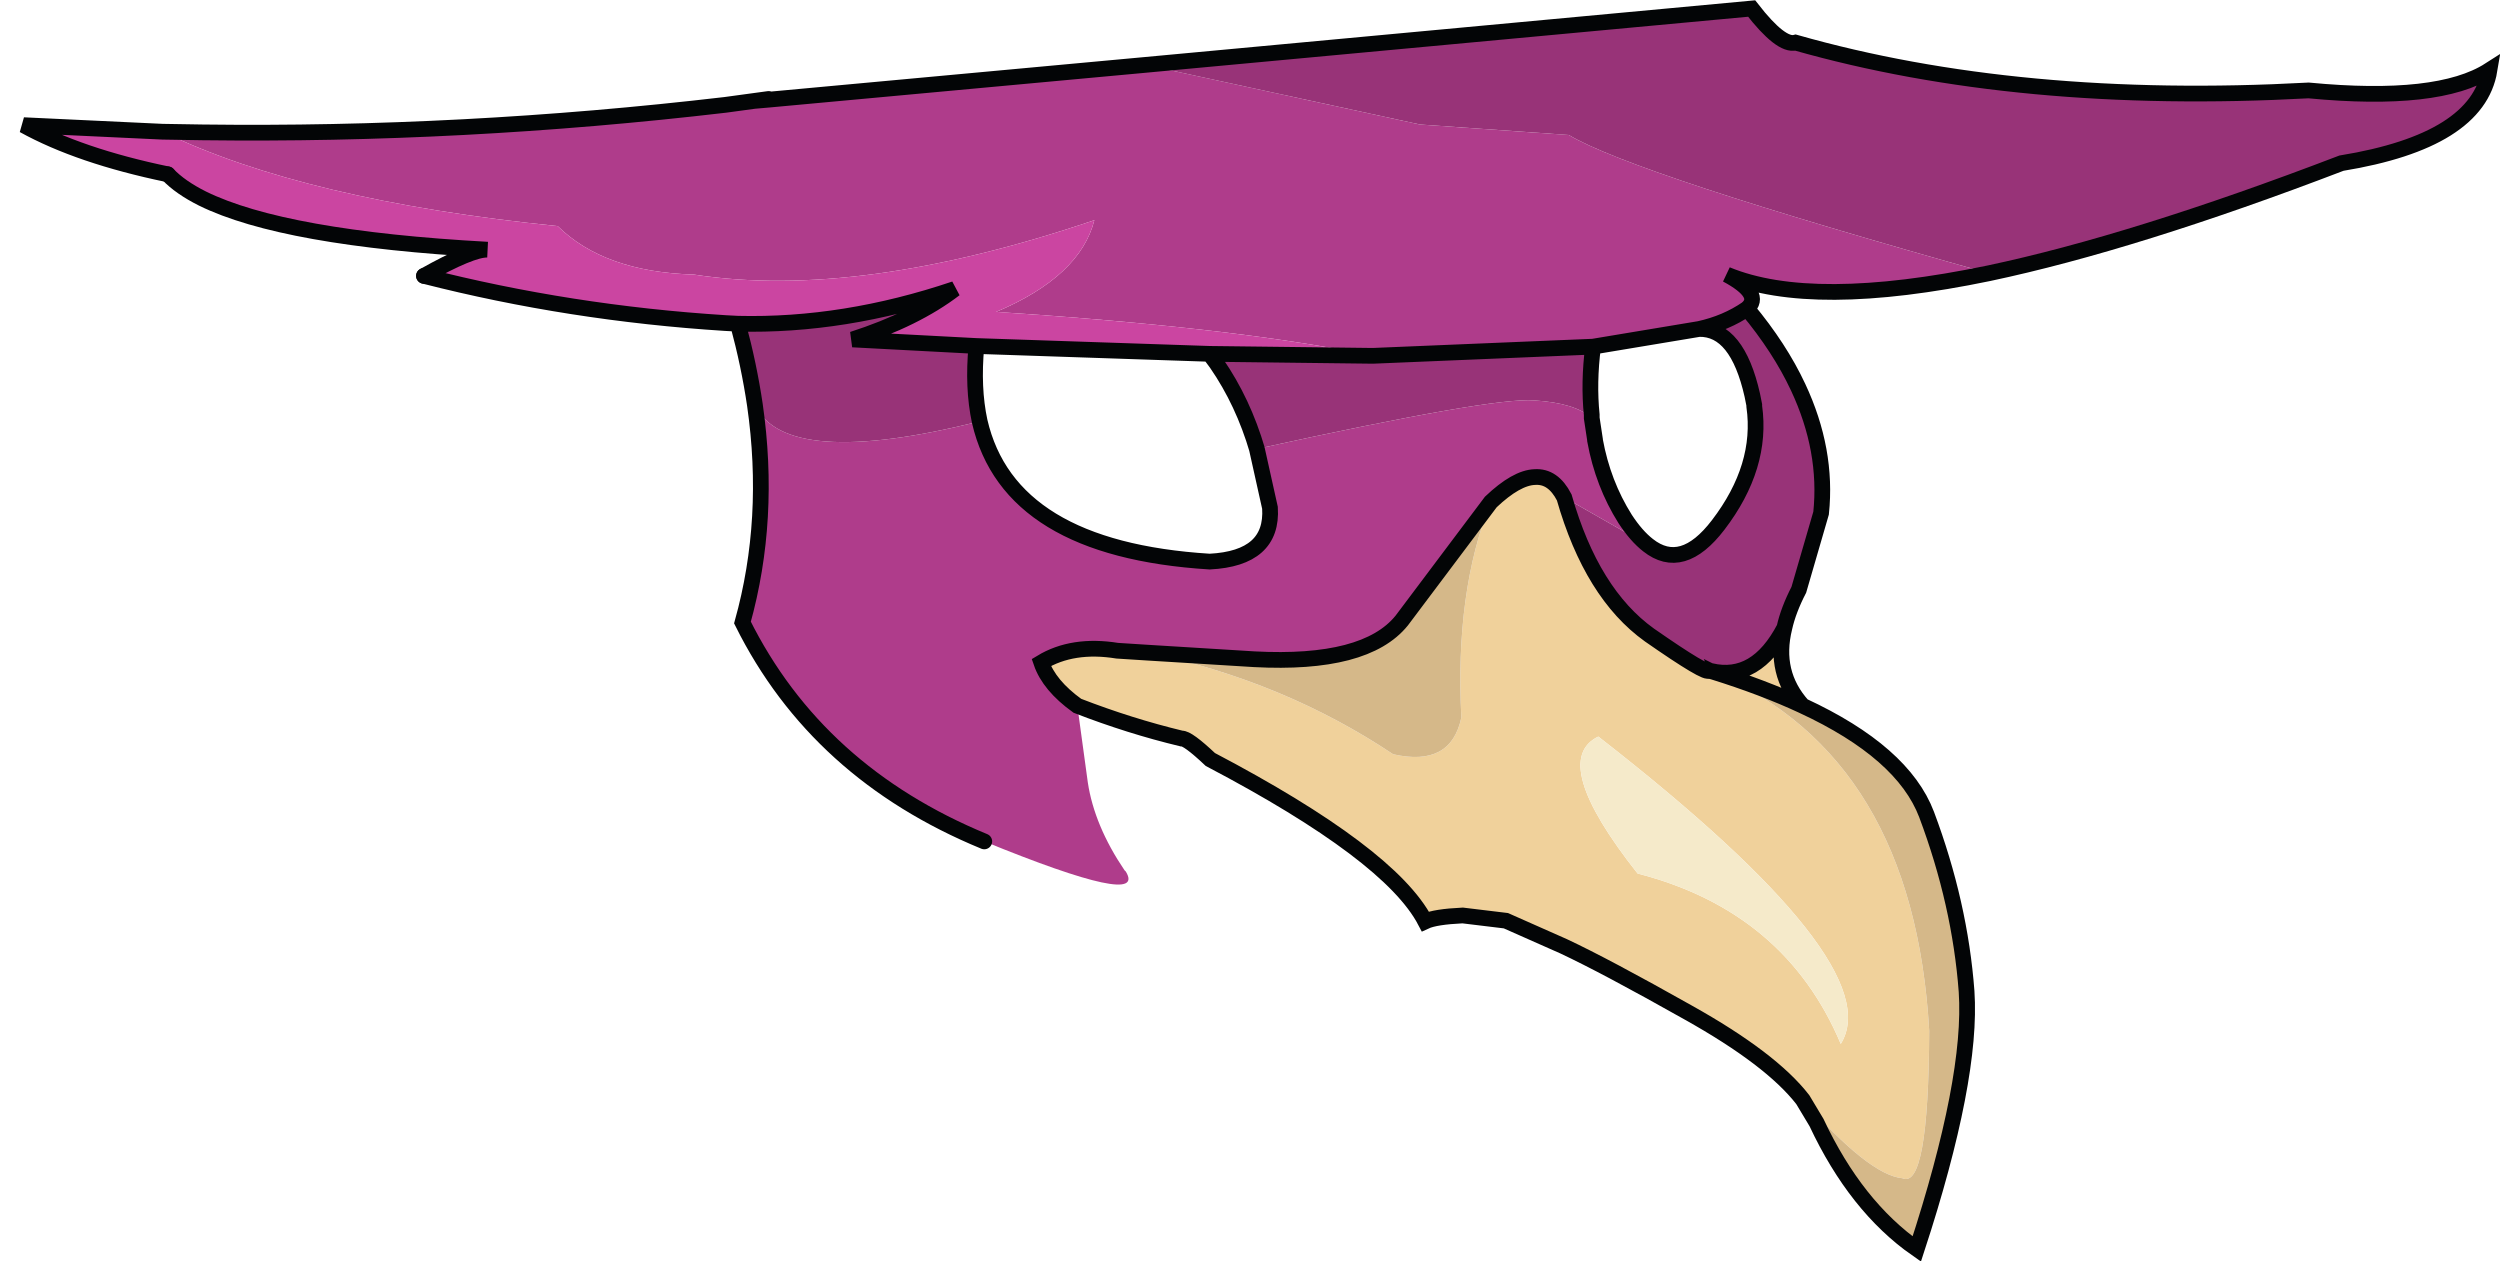 <?xml version="1.0" encoding="UTF-8" standalone="no"?>
<svg xmlns:xlink="http://www.w3.org/1999/xlink" height="96.25px" width="190.75px" xmlns="http://www.w3.org/2000/svg">
  <g transform="matrix(1.0, 0.0, 0.0, 1.0, 95.9, 0.8)">
    <path d="M-38.35 6.9 L-37.25 6.75 -37.2 6.8 -38.35 6.9 M25.55 31.1 Q26.25 31.75 25.8 32.75 L25.55 31.1" fill="#3a5874" fill-rule="evenodd" stroke="none"/>
    <path d="M40.25 47.1 Q39.4 50.55 41.65 53.05 38.65 51.65 34.8 50.45 L34.6 50.4 34.8 50.45 Q50.1 57.0 51.3 77.85 51.25 90.0 49.25 89.1 46.7 88.85 41.65 83.1 39.25 80.0 32.9 76.45 26.6 72.9 23.4 71.4 L19.0 69.45 15.7 69.05 Q13.6 69.15 12.85 69.5 10.15 64.35 -3.55 57.15 -5.3 55.5 -5.75 55.55 -9.7 54.6 -13.7 53.05 -15.85 51.5 -16.45 49.75 -14.05 48.3 -10.65 48.85 L-8.3 49.0 Q2.0 51.15 10.4 56.75 14.8 57.75 15.6 53.95 15.1 44.35 17.85 37.5 19.8 35.65 21.2 35.6 22.6 35.5 23.45 37.15 25.55 44.5 29.95 47.65 34.4 50.75 34.5 50.35 L34.6 50.4 34.65 50.4 Q38.1 51.2 40.25 47.1 M26.05 55.4 Q22.25 57.25 29.05 65.85 40.3 68.75 44.55 78.85 48.35 72.75 26.05 55.4 M-3.55 57.15 L-2.05 57.8 -2.0 57.8 -1.8 57.9 -1.35 58.05 Q2.0 59.25 -3.55 57.15" fill="#f0d19b" fill-rule="evenodd" stroke="none"/>
    <path d="M41.65 53.05 Q49.3 56.6 51.1 61.35 53.65 68.15 54.15 74.85 54.6 81.5 50.35 94.5 45.7 91.25 42.7 84.85 L41.65 83.1 Q46.7 88.85 49.25 89.1 51.25 90.0 51.3 77.85 50.1 57.0 34.8 50.45 38.65 51.65 41.65 53.05 M-8.3 49.0 L-5.05 49.2 -0.2 49.5 Q8.3 49.95 11.05 46.55 L17.85 37.5 Q15.1 44.35 15.6 53.95 14.8 57.75 10.4 56.75 2.0 51.15 -8.3 49.0" fill="#d5b889" fill-rule="evenodd" stroke="none"/>
    <path d="M26.05 55.4 Q48.35 72.75 44.55 78.85 40.3 68.75 29.05 65.85 22.25 57.25 26.05 55.4" fill="#f5eaca" fill-rule="evenodd" stroke="none"/>
    <path d="M-3.55 57.15 Q2.0 59.25 -1.35 58.05 L-1.8 57.9 -2.0 57.8 -2.05 57.8 -3.55 57.15" fill="url(#gradient0)" fill-rule="evenodd" stroke="none"/>
    <path d="M55.85 20.05 Q42.35 22.85 35.85 20.15 38.65 21.65 37.4 22.75 35.8 23.85 33.75 24.3 L25.65 25.65 8.85 26.35 Q-1.5 24.2 -19.9 23.0 -13.5 20.3 -12.4 16.0 -30.4 22.1 -42.95 20.15 -49.8 19.95 -53.35 16.45 -72.65 14.5 -83.5 9.25 L-80.45 9.3 Q-60.6 9.55 -40.55 7.2 L-38.35 6.9 -37.2 6.8 -8.5 4.15 12.45 8.7 23.8 9.5 Q28.7 12.45 55.85 20.05 M-13.7 53.05 L-12.9 58.9 Q-12.4 62.2 -10.1 65.6 L-10.0 65.7 Q-8.3 68.5 -20.8 63.4 -33.55 58.15 -39.25 46.7 -37.05 38.8 -38.3 30.1 -35.95 35.05 -21.15 31.35 -18.9 41.1 -3.6 42.05 1.25 41.8 1.0 37.95 L0.0 33.45 Q18.0 29.5 21.15 29.75 24.3 29.95 25.55 31.1 L25.8 32.75 25.8 32.8 Q26.4 36.1 28.1 38.8 28.95 40.1 29.85 40.8 L23.45 37.15 Q22.6 35.5 21.2 35.6 19.8 35.65 17.85 37.5 L11.05 46.55 Q8.3 49.95 -0.2 49.5 L-5.05 49.2 -8.3 49.0 -10.65 48.85 Q-14.05 48.3 -16.45 49.75 -15.85 51.5 -13.7 53.05" fill="#af3c8b" fill-opacity="0.996" fill-rule="evenodd" stroke="none"/>
    <path d="M-39.6 23.9 L-40.55 23.85 Q-52.4 23.1 -63.55 20.25 -59.9 18.2 -58.7 18.25 -74.25 17.4 -80.45 14.35 -82.15 13.5 -83.1 12.5 -89.85 11.1 -94.1 8.75 L-83.5 9.25 Q-72.65 14.5 -53.35 16.45 -49.8 19.95 -42.95 20.15 -30.4 22.1 -12.4 16.0 -13.5 20.3 -19.9 23.0 -1.5 24.2 8.85 26.35 L-3.6 26.2 -21.4 25.6 -30.85 25.1 Q-26.05 23.55 -23.05 21.25 -31.5 24.1 -39.6 23.9" fill="#cb45a1" fill-opacity="0.996" fill-rule="evenodd" stroke="none"/>
    <path d="M-8.5 4.15 L37.75 -0.15 Q40.0 2.75 41.1 2.45 58.15 7.3 80.25 6.1 90.15 7.05 94.05 4.55 93.15 9.95 82.75 11.65 66.95 17.7 55.85 20.05 28.7 12.45 23.8 9.5 L12.45 8.7 -8.5 4.15 M37.4 22.75 Q39.9 25.75 41.3 28.75 43.55 33.55 43.05 38.35 L41.35 44.2 Q40.55 45.75 40.25 47.1 38.1 51.2 34.65 50.4 L34.6 50.4 34.5 50.35 Q34.4 50.75 29.95 47.65 25.55 44.5 23.45 37.15 L29.85 40.8 Q32.45 42.85 35.2 39.25 38.6 34.8 37.95 30.2 L37.95 30.1 37.8 29.35 Q36.65 24.25 33.75 24.3 35.8 23.85 37.4 22.75 M-38.3 30.1 Q-38.75 27.05 -39.6 23.9 -31.5 24.1 -23.05 21.25 -26.05 23.55 -30.85 25.1 L-21.4 25.6 Q-21.7 28.8 -21.15 31.35 -35.95 35.05 -38.3 30.1 M25.55 31.1 Q24.3 29.95 21.15 29.75 18.0 29.5 0.0 33.45 L-0.25 32.65 Q-1.45 29.05 -3.6 26.2 L8.85 26.35 25.65 25.65 Q25.3 28.4 25.55 30.85 L25.55 31.1" fill="#983378" fill-opacity="0.996" fill-rule="evenodd" stroke="none"/>
    <path d="M-8.5 4.15 L37.75 -0.15 Q40.0 2.75 41.1 2.45 58.15 7.3 80.25 6.1 90.15 7.05 94.05 4.55 93.15 9.95 82.75 11.65 66.95 17.7 55.85 20.05 42.35 22.85 35.85 20.15 38.65 21.65 37.4 22.75 39.9 25.75 41.3 28.75 43.55 33.55 43.05 38.35 L41.35 44.2 Q40.55 45.75 40.25 47.1 39.4 50.55 41.65 53.05 49.3 56.6 51.1 61.35 53.65 68.15 54.15 74.85 54.6 81.5 50.35 94.5 45.7 91.25 42.7 84.85 L41.65 83.1 Q39.25 80.0 32.9 76.45 26.6 72.9 23.4 71.4 L19.0 69.45 15.7 69.05 Q13.6 69.15 12.85 69.5 10.15 64.35 -3.55 57.15 -5.3 55.5 -5.75 55.55 -9.7 54.6 -13.7 53.05 -15.85 51.5 -16.45 49.75 -14.05 48.3 -10.65 48.85 L-8.3 49.0 -5.05 49.2 -0.2 49.5 Q8.3 49.95 11.05 46.55 L17.85 37.5 Q19.8 35.65 21.2 35.6 22.6 35.5 23.45 37.15 25.55 44.5 29.95 47.65 34.4 50.75 34.5 50.35 L34.6 50.4 34.65 50.4 Q38.1 51.2 40.25 47.1 M-20.8 63.4 Q-33.55 58.15 -39.25 46.7 -37.05 38.8 -38.3 30.1 -38.75 27.05 -39.6 23.9 L-40.55 23.85 Q-52.4 23.1 -63.55 20.25 M-83.1 12.5 Q-89.85 11.1 -94.1 8.75 L-83.5 9.25 -80.45 9.3 Q-60.6 9.55 -40.55 7.2 L-38.35 6.9 -37.25 6.75 M-37.2 6.8 L-8.5 4.15 M37.4 22.75 Q35.8 23.85 33.75 24.3 36.65 24.25 37.8 29.35 L37.95 30.1 37.95 30.2 Q38.6 34.8 35.2 39.25 32.45 42.85 29.85 40.8 28.95 40.1 28.1 38.8 26.4 36.1 25.8 32.8 L25.8 32.75 25.55 31.1 25.55 30.85 Q25.3 28.4 25.65 25.65 L8.85 26.35 -3.6 26.2 Q-1.45 29.05 -0.25 32.65 L0.0 33.45 1.0 37.95 Q1.25 41.8 -3.6 42.05 -18.9 41.1 -21.15 31.35 -21.7 28.8 -21.4 25.6 L-3.6 26.2 M33.75 24.3 L25.65 25.65 M34.6 50.4 L34.8 50.45 Q38.65 51.65 41.65 53.05 M-21.4 25.6 L-30.85 25.1 Q-26.05 23.55 -23.05 21.25 -31.5 24.1 -39.6 23.9 M-38.35 6.9 L-37.2 6.8" fill="none" stroke="#030506" stroke-linecap="round" stroke-linejoin="miter-clip" stroke-miterlimit="3.0" stroke-width="1.2"/>
    <path d="M-63.55 20.25 Q-59.9 18.2 -58.7 18.25 -74.25 17.4 -80.45 14.35 -82.15 13.5 -83.1 12.5" fill="none" stroke="#030506" stroke-linecap="round" stroke-linejoin="miter-clip" stroke-miterlimit="8.0" stroke-width="1.2"/>
  </g>
  <defs>
    <linearGradient gradientTransform="matrix(-0.002, 0.029, -0.027, -0.002, 13.75, 77.4)" gradientUnits="userSpaceOnUse" id="gradient0" spreadMethod="pad" x1="-819.2" x2="819.2">
      <stop offset="0.216" stop-color="#41382e"/>
      <stop offset="0.451" stop-color="#695a4a"/>
      <stop offset="0.733" stop-color="#a08a71"/>
    </linearGradient>
  </defs>
</svg>
